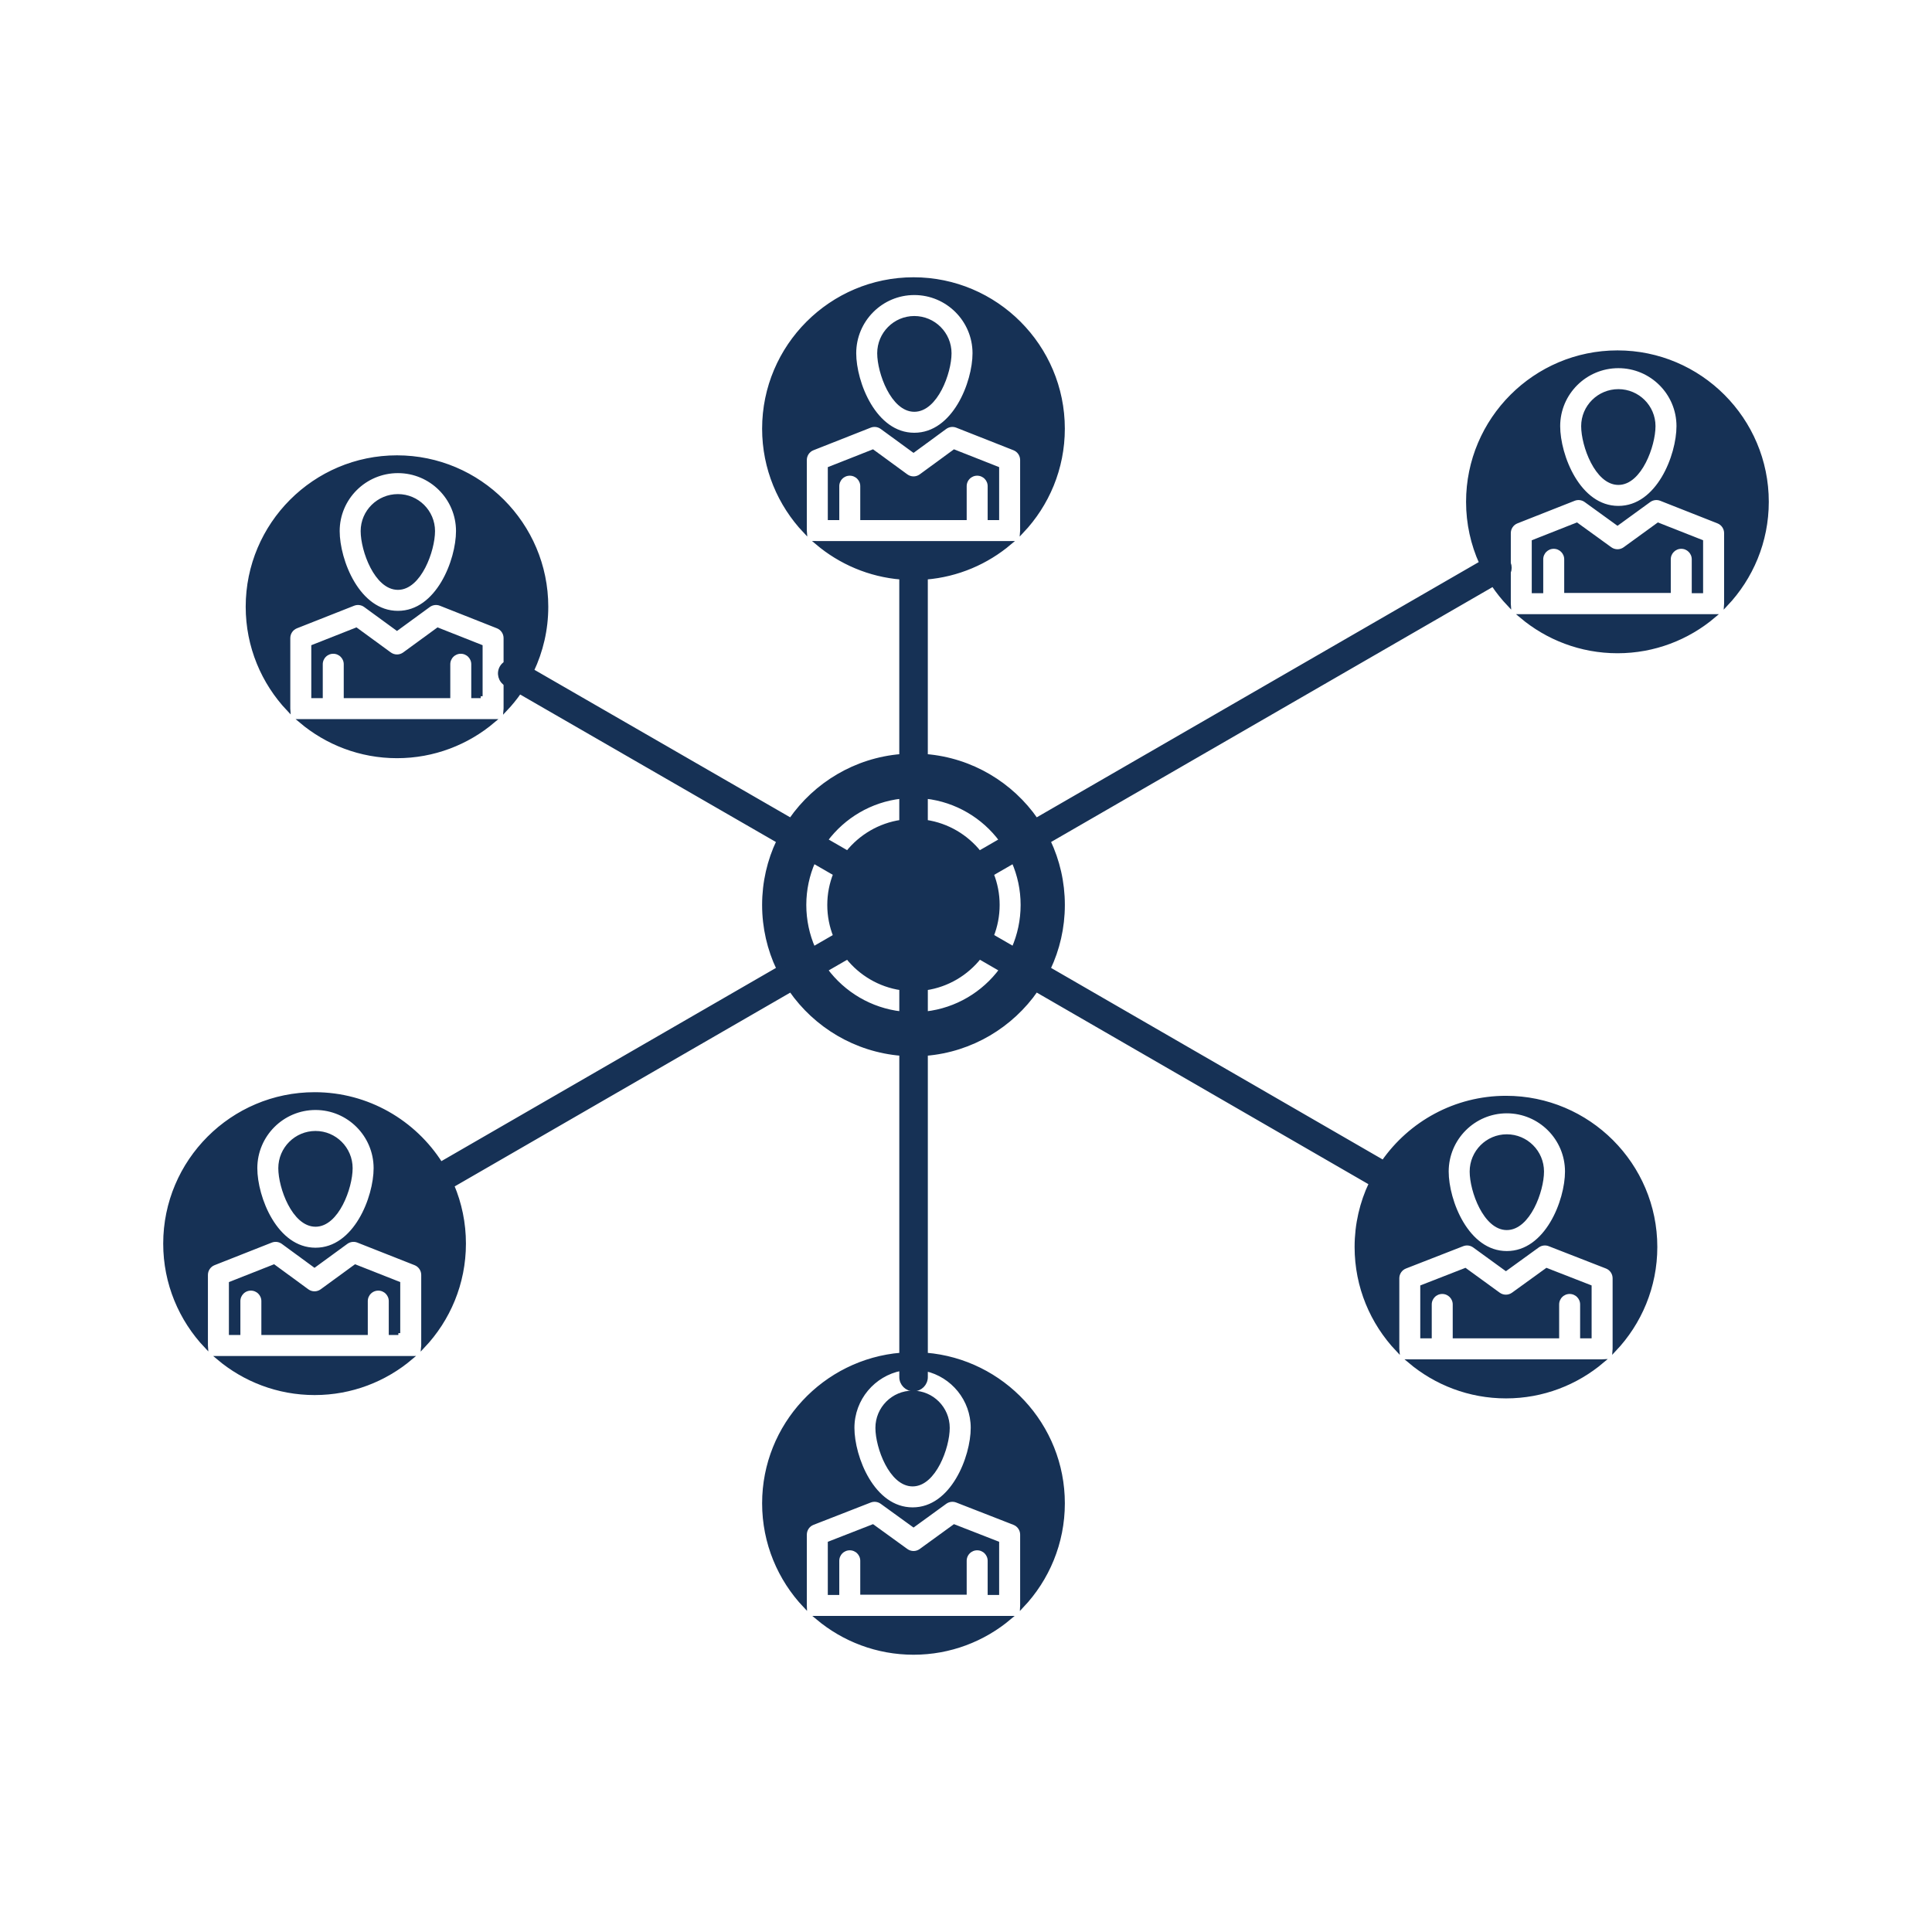 <!DOCTYPE svg PUBLIC "-//W3C//DTD SVG 1.1//EN" "http://www.w3.org/Graphics/SVG/1.1/DTD/svg11.dtd">
<!-- Uploaded to: SVG Repo, www.svgrepo.com, Transformed by: SVG Repo Mixer Tools -->
<svg fill="#163155" width="800px" height="800px" viewBox="0 0 512 512" version="1.1" xml:space="preserve" xmlns="http://www.w3.org/2000/svg" xmlns:xlink="http://www.w3.org/1999/xlink" stroke="#163155">
<g id="SVGRepo_bgCarrier" stroke-width="0"/>
<g id="SVGRepo_tracerCarrier" stroke-linecap="round" stroke-linejoin="round"/>
<g id="SVGRepo_iconCarrier"> <g id="A_-_151_x2C__WLAN_x2C__internet_x2C__social_x2C__group"> <g> <path d="M421.294,354.178v-13.18l-11.411-4.451l-8.887,6.432c-1.15,0.831-2.702,0.83-3.851-0.002l-8.851-6.429l-11.408,4.45v13.18 h2.042v-8.485c0-1.813,1.469-3.28,3.28-3.28c1.811,0,3.279,1.468,3.279,3.28v8.485h27.205v-8.485c0-1.813,1.469-3.28,3.279-3.28 s3.279,1.468,3.279,3.28v8.485H421.294z"/> <path d="M399.314,325.482c5.719,0,9.365-9.858,9.365-15.014c0-5.166-4.201-9.368-9.365-9.368c-5.147,0-9.336,4.202-9.336,9.368 C389.979,315.624,393.615,325.482,399.314,325.482z"/> <path d="M213.316,140.604v-18.699c0-1.346,0.823-2.556,2.075-3.051l15.167-5.984c1.045-0.412,2.23-0.26,3.138,0.403l8.398,6.132 l8.364-6.129c0.909-0.665,2.095-0.818,3.143-0.405l15.166,5.984c1.252,0.495,2.076,1.705,2.076,3.051v18.699 c0,0.083-0.019,0.158-0.025,0.239c6.731-7.107,10.873-16.692,10.873-27.233c0-21.852-17.762-39.63-39.593-39.63 c-21.853,0-39.63,17.778-39.63,39.63c0,10.536,4.141,20.117,10.871,27.222C213.334,140.754,213.316,140.681,213.316,140.604z M242.297,77.689c8.784,0,15.931,7.145,15.931,15.925c0,7.742-5.323,21.573-15.931,21.573c-10.579,0-15.889-13.831-15.889-21.573 C226.408,84.833,233.536,77.689,242.297,77.689z"/> <path d="M242.297,108.628c5.721,0,9.371-9.859,9.371-15.014c0-5.164-4.203-9.365-9.371-9.365c-5.144,0-9.329,4.201-9.329,9.365 C232.968,98.769,236.601,108.628,242.297,108.628z"/> <path d="M415.973,360.737h-33.764h-8.602c-0.012,0-0.021-0.003-0.033-0.003c6.903,5.83,15.813,9.355,25.535,9.355 c9.713,0,18.615-3.525,25.512-9.357c-0.016,0.001-0.031,0.005-0.047,0.005H415.973z"/> <path d="M133.954,181.213v6.583c0,0.082-0.018,0.159-0.024,0.238c1.371-1.447,2.635-2.996,3.776-4.635l-3.6-2.076 C134.051,181.292,134.006,181.248,133.954,181.213z"/> <path d="M127.395,184.516v-13.189l-11.375-4.5l-8.877,6.481c-1.152,0.841-2.716,0.841-3.868,0l-8.877-6.481l-11.404,4.501v13.187 h2.042v-8.482c0-1.812,1.469-3.28,3.279-3.28c1.813,0,3.28,1.468,3.28,3.28v8.482h27.235v-8.482c0-1.812,1.468-3.28,3.279-3.28 s3.28,1.468,3.28,3.28v8.482H127.395z"/> <path d="M105.451,131.441c-5.168,0-9.372,4.171-9.372,9.298c0,5.178,3.65,15.081,9.372,15.081c5.699,0,9.335-9.902,9.335-15.081 C114.786,135.612,110.598,131.441,105.451,131.441z"/> <path d="M79.701,191.075c6.896,5.829,15.796,9.353,25.508,9.353c9.713,0,18.616-3.525,25.512-9.356 c-0.016,0-0.031,0.004-0.047,0.004h-8.565H88.314h-8.601C79.709,191.076,79.705,191.075,79.701,191.075z"/> <path d="M105.568,353.293v-13.187l-11.41-4.503l-8.877,6.481c-1.153,0.842-2.72,0.842-3.872-0.003l-8.841-6.477l-11.407,4.501 v13.187h2.042v-8.483c0-1.812,1.469-3.279,3.28-3.279c1.812,0,3.28,1.468,3.28,3.279v8.483h27.205v-8.483 c0-1.812,1.468-3.279,3.28-3.279c1.811,0,3.28,1.468,3.28,3.279v8.483H105.568z"/> <path d="M83.618,300.218c-5.164,0-9.365,4.202-9.365,9.369c0,5.153,3.646,15.01,9.365,15.01c5.7,0,9.334-9.856,9.334-15.01 C92.953,304.42,88.765,300.218,83.618,300.218z"/> <path d="M264.283,137.324v-13.187l-11.407-4.5l-8.84,6.477c-1.152,0.845-2.719,0.847-3.873,0.004l-8.877-6.483l-11.41,4.502 v13.187h2.042v-8.482c0-1.812,1.468-3.28,3.279-3.28s3.28,1.468,3.28,3.28v8.482h27.205v-8.482c0-1.812,1.468-3.28,3.278-3.28 c1.813,0,3.28,1.468,3.28,3.28v8.482H264.283z"/> <path d="M100.246,359.853H66.481H57.88c-0.011,0-0.021-0.003-0.032-0.003c6.902,5.831,15.813,9.355,25.534,9.355 c9.714,0,18.616-3.526,25.513-9.357c-0.016,0-0.031,0.005-0.047,0.005H100.246z"/> <path d="M428.89,103.627c-5.163,0-9.364,4.173-9.364,9.302c0,5.178,3.646,15.081,9.364,15.081c5.699,0,9.335-9.903,9.335-15.081 C438.225,107.801,434.037,103.627,428.89,103.627z"/> <path d="M457.376,160.222c6.729-7.107,10.872-16.693,10.872-27.234c0-21.853-17.762-39.63-39.595-39.63 c-21.852,0-39.63,17.777-39.63,39.63c0,5.767,1.25,11.245,3.475,16.193l2.693-1.556c0.587-0.34,1.236-0.477,1.867-0.432 c-0.63-0.044-1.277,0.093-1.864,0.432l-149.813,86.511v-0.002l14.171-8.183c-3.447-4.317-8.458-7.334-14.171-8.179v-6.612 c8.132,0.924,15.251,5.232,19.901,11.481l9.335-5.391c-6.568-9.454-17.138-15.916-29.236-16.916v-47.247 c8.43-0.697,16.118-4.043,22.229-9.21c-0.017,0-0.031,0.004-0.048,0.004h-8.603h-33.764h-8.601c-0.012,0-0.022-0.002-0.033-0.002 c6.117,5.167,13.814,8.513,22.255,9.209v-5.006c0-1.811,1.468-3.28,3.28-3.28c0,0,0.001,0,0.002,0 c-1.811,0.001-3.278,1.469-3.278,3.28v86.057l-0.004-0.003v-16.367c-5.727,0.843-10.749,3.859-14.204,8.176l-5.735-3.308 c4.66-6.25,11.792-10.557,19.939-11.479v-10.826c-12.114,0.998-22.698,7.463-29.273,16.921l-68.544-39.531 c2.434-5.136,3.801-10.872,3.801-16.924c0-21.852-17.762-39.629-39.593-39.629c-21.832,0-39.594,17.778-39.594,39.629 c0,10.524,4.128,20.096,10.84,27.198c-0.004-0.068-0.021-0.133-0.021-0.203v-18.699c0-1.346,0.824-2.556,2.075-3.05l15.159-5.984 c1.048-0.414,2.231-0.261,3.139,0.402l8.402,6.134l8.402-6.134c0.909-0.664,2.094-0.815,3.14-0.402l15.13,5.984 c1.251,0.495,2.074,1.705,2.074,3.05v6.654c0.013-0.009,0.027-0.015,0.041-0.023c-0.432,0.275-0.814,0.642-1.087,1.116 c-0.905,1.568-0.366,3.575,1.203,4.479l101.431,58.497l-122.007,70.462c-1.569,0.905-2.106,2.912-1.2,4.48 c0.608,1.051,1.71,1.638,2.842,1.64h-0.002c-1.133,0-2.235-0.588-2.843-1.64c-0.906-1.568-0.369-3.575,1.2-4.48l3.284-1.897 c-7.03-11.07-19.383-18.438-33.431-18.438c-21.852,0-39.63,17.778-39.63,39.63c0,10.536,4.141,20.116,10.871,27.222 c-0.005-0.075-0.022-0.148-0.022-0.226v-18.699c0-1.346,0.823-2.556,2.076-3.051l15.166-5.984c1.048-0.412,2.234-0.26,3.142,0.405 l8.365,6.129l8.399-6.131c0.908-0.663,2.092-0.814,3.138-0.403l15.165,5.984c1.253,0.495,2.077,1.705,2.077,3.051v18.699 c0,0.081-0.018,0.158-0.025,0.237c6.731-7.105,10.874-16.691,10.874-27.233c0-5.451-1.106-10.649-3.105-15.381l89.688-51.797 c6.577,9.447,17.153,15.901,29.259,16.899v-10.758c-8.153-0.924-15.289-5.247-19.948-11.519l5.731-3.31 c3.455,4.339,8.483,7.371,14.217,8.217v-16.427l0.004-0.002v119.438c0,1.811,1.468,3.279,3.28,3.279 c1.811,0,3.28-1.469,3.28-3.279v-2.057c7.071,1.613,12.368,7.953,12.368,15.521c0,7.741-5.311,21.57-15.895,21.57 c-10.603,0-15.924-13.829-15.924-21.57c0-7.743,5.555-14.206,12.887-15.63v-3.792c-20.322,1.672-36.35,18.704-36.35,39.414 c0,10.531,4.137,20.108,10.863,27.213c-0.002-0.051-0.015-0.098-0.015-0.148V406.69c0-1.352,0.828-2.564,2.087-3.056l15.167-5.917 c1.038-0.405,2.212-0.254,3.115,0.398l8.409,6.086l8.375-6.083c0.904-0.655,2.079-0.807,3.12-0.401l15.166,5.917 c1.259,0.491,2.089,1.704,2.089,3.056v18.769c0,0.055-0.014,0.105-0.017,0.16c6.726-7.105,10.864-16.688,10.864-27.225 c0-20.707-16.01-37.738-36.31-39.413v-79.684c12.095-1,22.661-7.458,29.231-16.906l-9.313-5.381 c-4.649,6.275-11.776,10.603-19.918,11.529v-6.612c5.723-0.849,10.744-3.884,14.188-8.227l-14.188-8.198v-0.002l121.964,70.459 c0.517,0.299,1.079,0.44,1.636,0.441c-0.001,0-0.001,0-0.001,0c-0.559,0-1.122-0.143-1.639-0.441l-4.077-2.354 c-2.423,5.117-3.785,10.829-3.785,16.854c0,10.536,4.14,20.117,10.871,27.223c-0.006-0.076-0.022-0.148-0.022-0.227v-18.701 c0-1.352,0.828-2.564,2.088-3.055l15.166-5.915c1.039-0.407,2.214-0.255,3.118,0.401l8.376,6.083l8.409-6.086 c0.903-0.652,2.077-0.804,3.114-0.398l15.166,5.915c1.259,0.49,2.088,1.703,2.088,3.055v18.701c0,0.082-0.018,0.158-0.023,0.238 c6.729-7.107,10.871-16.692,10.871-27.234c0-21.815-17.76-39.562-39.592-39.562c-13.47,0-25.385,6.75-32.549,17.032 l-88.658-51.218c2.426-5.128,3.789-10.854,3.789-16.895c0-6.038-1.361-11.762-3.785-16.889l117.764-68.004 c1.257,1.882,2.674,3.649,4.226,5.286c-0.005-0.076-0.022-0.148-0.022-0.226v-8.323c0.297-0.756,0.313-1.608,0-2.398v-7.98 c0-1.346,0.823-2.556,2.076-3.051l15.166-5.984c1.04-0.41,2.221-0.262,3.125,0.395l8.41,6.085l8.375-6.083 c0.908-0.659,2.09-0.807,3.131-0.397l15.167,5.984c1.253,0.495,2.077,1.705,2.077,3.051v18.702 C457.4,160.066,457.381,160.143,457.376,160.222z M105.451,162.38c-10.607,0-15.932-13.873-15.932-21.64 c0-8.744,7.147-15.858,15.932-15.858c8.764,0,15.895,7.114,15.895,15.858C121.346,148.507,116.034,162.38,105.451,162.38z M83.618,331.156c-10.604,0-15.925-13.829-15.925-21.569c0-8.784,7.144-15.929,15.925-15.929c8.764,0,15.894,7.145,15.894,15.929 C99.512,317.327,94.201,331.156,83.618,331.156z M399.314,294.541c8.781,0,15.926,7.145,15.926,15.928 c0,7.742-5.322,21.573-15.926,21.573c-10.584,0-15.895-13.831-15.895-21.573C383.42,301.686,390.551,294.541,399.314,294.541z M136.094,175.225c-0.161-0.018-0.323-0.02-0.484-0.013C135.771,175.205,135.933,175.208,136.094,175.225z M137.336,175.618 c-0.155-0.086-0.315-0.156-0.477-0.215C137.021,175.462,137.181,175.531,137.336,175.618z M136.668,175.343 c-0.125-0.037-0.249-0.064-0.375-0.085C136.419,175.279,136.544,175.306,136.668,175.343z M134.76,175.367 c-0.006,0.002-0.011,0.004-0.018,0.006C134.749,175.371,134.754,175.369,134.76,175.367z M135.302,175.247 c-0.065,0.009-0.13,0.019-0.194,0.032C135.172,175.266,135.237,175.256,135.302,175.247z M270.975,239.819 c0,4.088-0.855,7.98-2.393,11.509l-5.729-3.309c1.004-2.541,1.563-5.306,1.563-8.2c0-2.892-0.561-5.655-1.568-8.193l5.727-3.307 C270.115,231.844,270.975,235.731,270.975,239.819z M398.631,153.193c0.111-0.073,0.223-0.147,0.322-0.232 C398.855,153.046,398.742,153.119,398.631,153.193z M399.252,152.661c0.028-0.033,0.062-0.064,0.089-0.097 C399.313,152.597,399.28,152.627,399.252,152.661z M428.89,134.569c-10.603,0-15.925-13.874-15.925-21.64 c0-8.746,7.145-15.861,15.925-15.861c8.765,0,15.896,7.115,15.896,15.861C444.785,120.696,439.473,134.569,428.89,134.569z"/> <path d="M403.119,163.262c6.903,5.831,15.813,9.355,25.534,9.355c9.714,0,18.616-3.525,25.513-9.357 c-0.016,0-0.031,0.005-0.046,0.005h-50.968C403.142,163.265,403.131,163.262,403.119,163.262z"/> <path d="M450.84,156.706v-13.19l-11.416-4.504l-8.843,6.422c-1.149,0.834-2.702,0.834-3.851,0.004l-8.88-6.427l-11.419,4.505 v13.19h2.043v-8.486c0-1.811,1.469-3.28,3.279-3.28s3.279,1.469,3.279,3.28v8.417h27.241v-8.417c0-1.811,1.469-3.28,3.28-3.28 c1.811,0,3.279,1.469,3.279,3.28v8.486H450.84z"/> <path d="M264.283,422.179v-13.247l-11.408-4.451l-8.85,6.427c-1.148,0.834-2.702,0.835-3.85,0.003l-8.888-6.432l-11.412,4.453 v13.247h2.042v-8.553c0-1.811,1.468-3.279,3.279-3.279s3.28,1.469,3.28,3.279v8.482h27.205v-8.482 c0-1.811,1.468-3.279,3.278-3.279c1.813,0,3.28,1.469,3.28,3.279v8.553H264.283z"/> <path d="M206.255,222.933c-2.425,5.126-3.787,10.849-3.787,16.886c0,6.044,1.366,11.775,3.797,16.906l9.317-5.38 c-1.543-3.534-2.404-7.431-2.404-11.526c0-4.089,0.862-7.979,2.406-11.505L206.255,222.933z"/> <path d="M221.313,231.617c-1.012,2.541-1.575,5.306-1.575,8.202c0,2.901,0.561,5.672,1.572,8.218l14.227-8.216L221.313,231.617z"/> <path d="M232.491,378.402c0,5.154,3.646,15.011,9.364,15.011c5.701,0,9.335-9.856,9.335-15.011c0-5.166-4.188-9.369-9.335-9.369 C236.692,369.033,232.491,373.236,232.491,378.402z"/> <path d="M242.098,438.021c9.673,0,18.542-3.494,25.427-9.282h-50.878C223.539,434.526,232.416,438.021,242.098,438.021z"/> </g> </g> <g id="Layer_1"/> </g>
</svg>